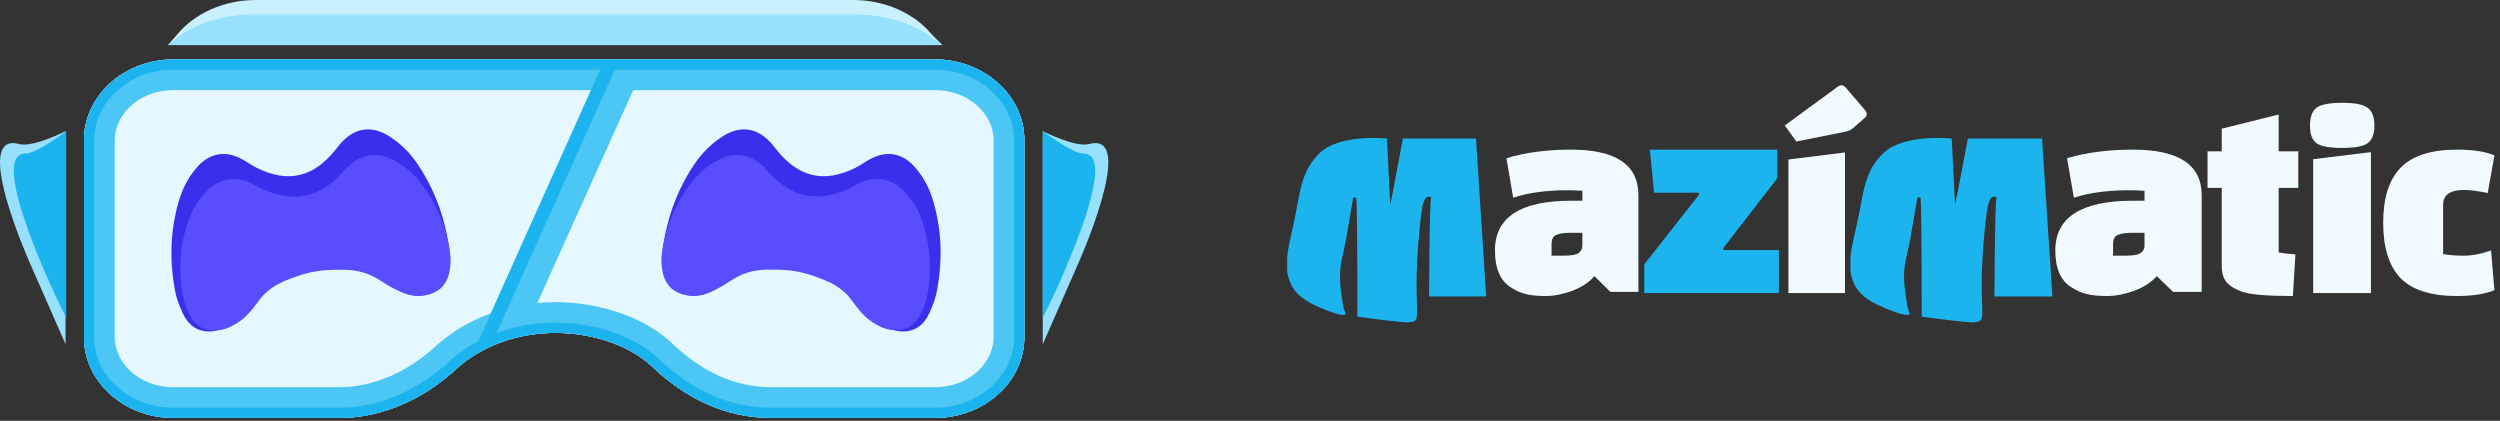 <svg width="202" height="34" viewBox="0 0 202 34" fill="none" xmlns="http://www.w3.org/2000/svg">
<rect x="0" y="0" width="202" height="34" fill="#333333" stroke="none"/>
<path d="M75.529 33.767C79.573 33.767 82.765 30.796 82.765 27.267V11.3C82.765 7.771 79.573 4.8 75.529 4.8L14.022 4.802C9.978 4.802 6.787 7.773 6.787 11.301V27.269C6.787 30.797 9.978 33.768 14.022 33.768H27.431C31.049 33.768 34.454 32.097 37.008 29.683C38.923 28.012 41.69 26.899 44.882 26.899C48.074 26.899 51.053 28.012 52.756 29.683C55.309 32.097 58.503 33.768 62.333 33.768L75.529 33.767Z" fill="#E6F8FF"/>
<path d="M75.529 33.767C79.573 33.767 82.765 30.796 82.765 27.267V11.3C82.765 7.771 79.573 4.8 75.529 4.8L14.022 4.802C9.978 4.802 6.787 7.773 6.787 11.301V27.269C6.787 30.797 9.978 33.768 14.022 33.768H27.431C31.049 33.768 34.454 32.097 37.008 29.683C38.923 28.012 41.69 26.899 44.882 26.899C48.074 26.899 51.053 28.012 52.756 29.683C55.309 32.097 58.503 33.768 62.333 33.768L75.529 33.767Z" fill="#E6F8FF"/>
<path fill-rule="evenodd" clip-rule="evenodd" d="M75.529 31.284C78.432 31.284 80.282 29.205 80.282 27.267V11.3C80.282 9.362 78.432 7.283 75.529 7.283L14.022 7.285C11.119 7.285 9.27 9.364 9.27 11.301V27.269C9.27 29.206 11.119 31.285 14.022 31.285H27.431C30.283 31.285 33.104 29.956 35.302 27.879L35.338 27.845L35.375 27.812C37.762 25.73 41.116 24.416 44.882 24.416C48.552 24.416 52.204 25.676 54.476 27.893C56.688 29.979 59.294 31.285 62.332 31.285C62.333 31.285 62.333 31.285 62.333 31.285L75.529 31.284ZM62.333 33.768C58.503 33.768 55.309 32.097 52.756 29.683C51.053 28.012 48.074 26.899 44.882 26.899C41.69 26.899 38.923 28.012 37.008 29.683C34.454 32.097 31.049 33.768 27.431 33.768H14.022C9.978 33.768 6.787 30.797 6.787 27.269V11.301C6.787 7.773 9.978 4.802 14.022 4.802L75.529 4.8C79.573 4.8 82.765 7.771 82.765 11.3V27.267C82.765 30.796 79.573 33.767 75.529 33.767L62.333 33.768Z" fill="#4CC6F5"/>
<path fill-rule="evenodd" clip-rule="evenodd" d="M75.529 32.939C79.193 32.939 81.937 30.265 81.937 27.267V11.3C81.937 8.302 79.193 5.628 75.529 5.628L14.022 5.629C10.359 5.629 7.614 8.303 7.614 11.301V27.269C7.614 30.267 10.359 32.94 14.022 32.94H27.431C30.794 32.94 34.004 31.384 36.439 29.082L36.451 29.07L36.463 29.06C38.536 27.252 41.499 26.071 44.882 26.071C48.233 26.071 51.437 27.233 53.33 29.087C55.769 31.392 58.767 32.94 62.333 32.94C62.333 32.94 62.333 32.94 62.333 32.94L75.529 32.939ZM62.333 33.768C58.503 33.768 55.309 32.097 52.756 29.683C51.053 28.012 48.074 26.899 44.882 26.899C41.69 26.899 38.923 28.012 37.008 29.683C34.454 32.097 31.049 33.768 27.431 33.768H14.022C9.978 33.768 6.787 30.797 6.787 27.269V11.301C6.787 7.773 9.978 4.802 14.022 4.802L75.529 4.8C79.573 4.8 82.765 7.771 82.765 11.3V27.267C82.765 30.796 79.573 33.767 75.529 33.767L62.333 33.768Z" fill="#1CB4EF"/>
<path d="M84.255 10.594V27.809L87.042 21.472C87.042 21.472 91.961 10.594 88.026 11.634C86.858 11.943 84.255 10.594 84.255 10.594Z" fill="#98E1FE"/>
<path d="M5.297 10.594V27.809L2.51 21.472C2.51 21.472 -2.409 10.594 1.526 11.634C2.694 11.943 5.297 10.594 5.297 10.594Z" fill="#98E1FE"/>
<path d="M84.255 10.594V25.657L84.834 24.498C84.834 24.498 90.711 12.415 87.566 12.415C86.639 12.415 84.255 10.594 84.255 10.594Z" fill="#1CB4EF"/>
<path d="M5.348 10.594V25.657L4.768 24.498C4.768 24.498 -1.108 12.415 2.037 12.415C2.964 12.415 5.348 10.594 5.348 10.594Z" fill="#1CB4EF"/>
<path d="M75.307 2.801C73.845 1.027 71.442 0 68.935 0L20.676 0.001C18.169 0.001 15.766 1.028 14.304 2.802L13.572 3.642H76.142L75.307 2.801Z" fill="#C9F0FF"/>
<path d="M75.308 3.068C73.846 1.859 71.443 1.159 68.936 1.159L20.677 1.159C18.17 1.159 15.767 1.859 14.305 3.069L13.573 3.642H76.144L75.308 3.068Z" fill="#98E1FE"/>
<path d="M20.424 24.093C20.993 23.185 21.706 22.599 22.715 22.157C24.552 21.353 25.447 21.217 27.442 21.279C28.685 21.318 29.655 21.703 30.609 22.438C31.162 22.87 31.756 23.245 32.384 23.56C33.093 23.907 33.878 24.017 34.655 23.776C35.688 23.452 36.12 22.637 36.267 21.638C36.408 20.698 36.32 19.976 36.129 19.06C35.709 16.95 34.926 14.988 33.706 13.211C33.142 12.374 32.419 11.656 31.579 11.095C30.124 10.09 28.674 10.273 27.512 11.6C27.386 11.745 27.268 11.896 27.149 12.046C25.377 14.306 23.308 14.836 20.741 13.561C20.341 13.362 19.978 13.095 19.587 12.879C18.204 12.114 16.883 12.364 15.871 13.568C15.13 14.454 14.711 15.31 14.404 16.399C13.758 18.689 13.7 21.015 14.114 23.345C14.245 24.079 14.447 24.606 14.753 25.283C15.167 26.201 15.878 26.806 16.963 26.784C17.627 26.77 18.195 26.479 18.721 26.105C19.465 25.582 19.954 24.843 20.424 24.093L20.424 24.093Z" fill="#3B2FEE"/>
<path d="M69.428 24.093C68.859 23.185 68.146 22.599 67.137 22.157C65.3 21.353 64.405 21.217 62.41 21.279C61.167 21.318 60.197 21.703 59.243 22.438C58.69 22.87 58.096 23.245 57.468 23.56C56.759 23.907 55.974 24.017 55.197 23.776C54.165 23.452 53.732 22.637 53.585 21.638C53.444 20.698 53.532 19.976 53.723 19.06C54.143 16.95 54.926 14.988 56.146 13.211C56.71 12.374 57.432 11.656 58.273 11.095C59.728 10.09 61.178 10.273 62.34 11.6C62.467 11.745 62.584 11.896 62.703 12.046C64.475 14.306 66.543 14.836 69.112 13.561C69.511 13.362 69.874 13.095 70.265 12.879C71.648 12.114 72.969 12.364 73.981 13.568C74.722 14.454 75.141 15.31 75.448 16.399C76.094 18.689 76.153 21.015 75.738 23.345C75.608 24.079 75.406 24.606 75.099 25.283C74.685 26.201 73.974 26.806 72.889 26.784C72.225 26.77 71.657 26.479 71.131 26.105C70.387 25.582 69.898 24.843 69.429 24.093L69.428 24.093Z" fill="#3B2FEE"/>
<path d="M20.88 24.34C21.452 23.555 22.157 23.04 23.147 22.643C24.948 21.92 25.82 21.785 27.757 21.797C28.963 21.803 29.897 22.111 30.809 22.716C31.337 23.072 31.906 23.38 32.509 23.634C33.191 23.915 33.951 23.992 34.711 23.771C35.721 23.473 36.158 22.77 36.322 21.916C36.478 21.113 36.409 20.5 36.242 19.724C35.878 17.937 35.159 16.283 34.011 14.795C33.481 14.095 32.795 13.498 31.99 13.039C30.598 12.214 29.186 12.4 28.028 13.555C27.902 13.68 27.785 13.812 27.666 13.942C25.897 15.903 23.877 16.398 21.409 15.367C21.025 15.206 20.678 14.986 20.303 14.81C18.976 14.188 17.687 14.429 16.678 15.475C15.94 16.245 15.515 16.982 15.194 17.916C14.519 19.879 14.412 21.86 14.766 23.836C14.877 24.458 15.062 24.902 15.346 25.473C15.729 26.246 16.407 26.745 17.462 26.703C18.107 26.678 18.664 26.418 19.183 26.088C19.917 25.627 20.407 24.989 20.88 24.34L20.88 24.34Z" fill="#594EFF"/>
<path d="M68.862 24.321C68.294 23.537 67.595 23.023 66.612 22.628C64.824 21.907 63.959 21.773 62.035 21.786C60.837 21.794 59.908 22.103 59.002 22.709C58.478 23.066 57.912 23.374 57.313 23.629C56.635 23.91 55.88 23.989 55.126 23.768C54.123 23.471 53.69 22.769 53.528 21.916C53.373 21.113 53.443 20.5 53.61 19.724C53.973 17.937 54.689 16.282 55.831 14.794C56.358 14.093 57.041 13.496 57.84 13.036C59.224 12.209 60.627 12.393 61.775 13.546C61.899 13.671 62.016 13.803 62.134 13.933C63.888 15.892 65.894 16.384 68.347 15.35C68.728 15.189 69.073 14.968 69.446 14.793C70.764 14.169 72.045 14.408 73.045 15.453C73.778 16.222 74.199 16.959 74.516 17.892C75.185 19.854 75.288 21.835 74.934 23.81C74.823 24.433 74.639 24.877 74.357 25.447C73.976 26.221 73.302 26.721 72.254 26.68C71.613 26.656 71.06 26.396 70.545 26.067C69.817 25.607 69.331 24.969 68.862 24.321L68.862 24.321Z" fill="#594EFF"/>
<path d="M51.487 6.563L48.5 5.628L39.603 25.481L42.624 26.236L51.487 6.563Z" fill="#4CC6F5"/>
<path d="M49.731 5.527L48.572 5.466L38.513 27.877L39.741 27.748L49.731 5.527Z" fill="#1CB4EF"/>
<path d="M126.951 12.091C130.572 12.091 132.383 13.319 132.383 15.773V23.583H130.12L128.829 22.311C128.392 22.817 127.796 23.211 127.041 23.494C126.287 23.776 125.57 23.918 124.891 23.918C124.227 23.918 123.691 23.866 123.283 23.761C122.876 23.657 122.476 23.479 122.084 23.226C121.224 22.69 120.793 21.694 120.793 20.236C120.793 17.558 122.846 16.219 126.951 16.219H127.856V15.416C127.373 15.386 126.973 15.371 126.656 15.371C124.951 15.371 123.487 15.572 122.265 15.974L121.722 12.783C123.231 12.322 124.974 12.091 126.951 12.091ZM125.366 19.745V20.66H126.294C126.958 20.66 127.381 20.585 127.562 20.437C127.758 20.288 127.856 20.095 127.856 19.857V18.808H126.928C126.385 18.808 125.985 18.867 125.728 18.986C125.487 19.09 125.366 19.343 125.366 19.745Z" fill="#F1FBFF"/>
<path d="M132.856 21.363L137.299 15.707L137.231 15.568H133.65L133.31 12.091H143.601V14.409L139.226 20.065L139.294 20.204H143.737V23.681H132.856V21.363Z" fill="#1CB4EF"/>
<path d="M144.506 23.681V12.887L149.074 12.319V23.681H144.506ZM149.119 10.637L145.146 11.432L144.209 10.137L148.526 6.978C148.617 6.918 148.716 6.888 148.823 6.888C148.929 6.888 149.051 6.971 149.188 7.138L150.627 8.819C150.764 8.971 150.832 9.099 150.832 9.206C150.832 9.296 150.809 9.372 150.764 9.433C150.733 9.478 150.383 9.789 149.713 10.364C149.561 10.501 149.363 10.592 149.119 10.637Z" fill="#F1FBFF"/>
<path d="M172.353 12.091C176.048 12.091 177.896 13.319 177.896 15.773V23.583H175.586L174.27 22.311C173.823 22.817 173.215 23.211 172.445 23.494C171.675 23.776 170.944 23.918 170.251 23.918C169.573 23.918 169.026 23.866 168.611 23.761C168.195 23.657 167.787 23.479 167.386 23.226C166.509 22.69 166.07 21.694 166.07 20.236C166.07 17.558 168.164 16.219 172.353 16.219H173.277V15.416C172.784 15.386 172.376 15.371 172.052 15.371C170.312 15.371 168.819 15.572 167.571 15.974L167.017 12.783C168.557 12.322 170.335 12.091 172.353 12.091ZM170.736 19.745V20.66H171.683C172.36 20.66 172.791 20.585 172.976 20.437C173.176 20.288 173.277 20.095 173.277 19.857V18.808H172.33C171.775 18.808 171.367 18.867 171.105 18.986C170.859 19.09 170.736 19.343 170.736 19.745Z" fill="#F1FBFF"/>
<path d="M178.369 15.178V12.227H179.518V10.397L184.116 9.253V12.227H185.702V15.178H184.116V20.395C184.514 20.471 184.966 20.524 185.472 20.555L185.265 23.918C183.165 23.918 181.802 23.803 181.173 23.575C180.392 23.3 179.902 22.934 179.702 22.476C179.58 22.202 179.518 21.881 179.518 21.515V15.178H178.369Z" fill="#F1FBFF"/>
<path d="M186.905 23.681V12.862L191.572 12.293V23.681H186.905ZM187.161 11.564C186.819 11.306 186.648 10.835 186.648 10.152C186.648 9.468 186.819 8.99 187.161 8.717C187.519 8.443 188.211 8.307 189.238 8.307C190.28 8.307 190.973 8.443 191.315 8.717C191.673 8.99 191.852 9.468 191.852 10.152C191.852 10.835 191.673 11.306 191.315 11.564C190.973 11.822 190.28 11.951 189.238 11.951C188.211 11.951 187.519 11.822 187.161 11.564Z" fill="#F1FBFF"/>
<path d="M201.278 20.236L201.549 23.449C200.768 23.761 199.762 23.918 198.53 23.918C196.428 23.918 194.903 23.434 193.957 22.467C193.026 21.485 192.561 19.998 192.561 18.004C192.561 16.011 193.026 14.531 193.957 13.564C194.903 12.582 196.428 12.091 198.53 12.091C199.837 12.091 200.843 12.247 201.549 12.56L201.008 15.595C200.212 15.431 199.581 15.349 199.116 15.349C197.974 15.349 197.404 15.743 197.404 16.532V20.526C197.839 20.615 198.395 20.66 199.071 20.66C199.762 20.66 200.497 20.518 201.278 20.236Z" fill="#F1FBFF"/>
<path d="M106.169 24.628C104.944 24.031 104.25 23.344 104.016 22.014C103.964 20.363 104.014 20.416 104.536 18.025C105.057 15.634 105.064 13.848 106.659 12.34C108.303 10.785 112.068 11.194 112.068 11.194L112.329 16.52L112.552 15.466L113.354 11.194H119.262L120.084 23.957H115.468C115.468 23.957 115.497 16.365 115.628 16.019C115.697 15.836 115.269 15.868 115.18 16.019C114.952 16.41 114.906 16.822 114.906 16.822C114.725 17.967 114.457 20.718 114.457 22.913C114.457 24.363 114.552 25.293 114.457 25.728C114.361 26.163 113.407 26.026 113.407 26.026L112.861 25.98L111.998 25.889L109.68 25.59C109.68 25.59 109.68 16.822 109.589 16.019C109.577 15.917 109.346 15.918 109.328 16.019C108.769 19.249 108.769 19.316 108.769 19.316C108.414 21.173 108.065 21.631 108.414 23.957C108.492 24.477 108.496 24.811 108.7 25.269C108.904 25.728 107.393 25.224 106.169 24.628Z" fill="#1CB4EF"/>
<path d="M151.713 24.628C150.471 24.031 149.766 23.344 149.53 22.014C149.476 20.363 149.527 20.416 150.056 18.025C150.586 15.634 150.593 13.848 152.211 12.34C153.879 10.785 157.699 11.194 157.699 11.194L157.964 16.52L158.191 15.466L159.004 11.194H164.999L165.833 23.957H161.15C161.15 23.957 161.179 16.365 161.312 16.019C161.382 15.836 160.948 15.868 160.858 16.019C160.626 16.41 160.58 16.822 160.58 16.822C160.395 17.967 160.123 20.718 160.123 22.913C160.123 24.363 160.22 25.293 160.123 25.728C160.026 26.163 159.058 26.026 159.058 26.026L158.505 25.98L157.629 25.889L155.276 25.59C155.276 25.59 155.277 16.822 155.184 16.019C155.172 15.917 154.937 15.918 154.919 16.019C154.352 19.249 154.352 19.316 154.352 19.316C153.992 21.173 153.637 21.631 153.992 23.957C154.071 24.477 154.075 24.811 154.282 25.269C154.489 25.728 152.956 25.224 151.713 24.628Z" fill="#1CB4EF"/>
</svg>
